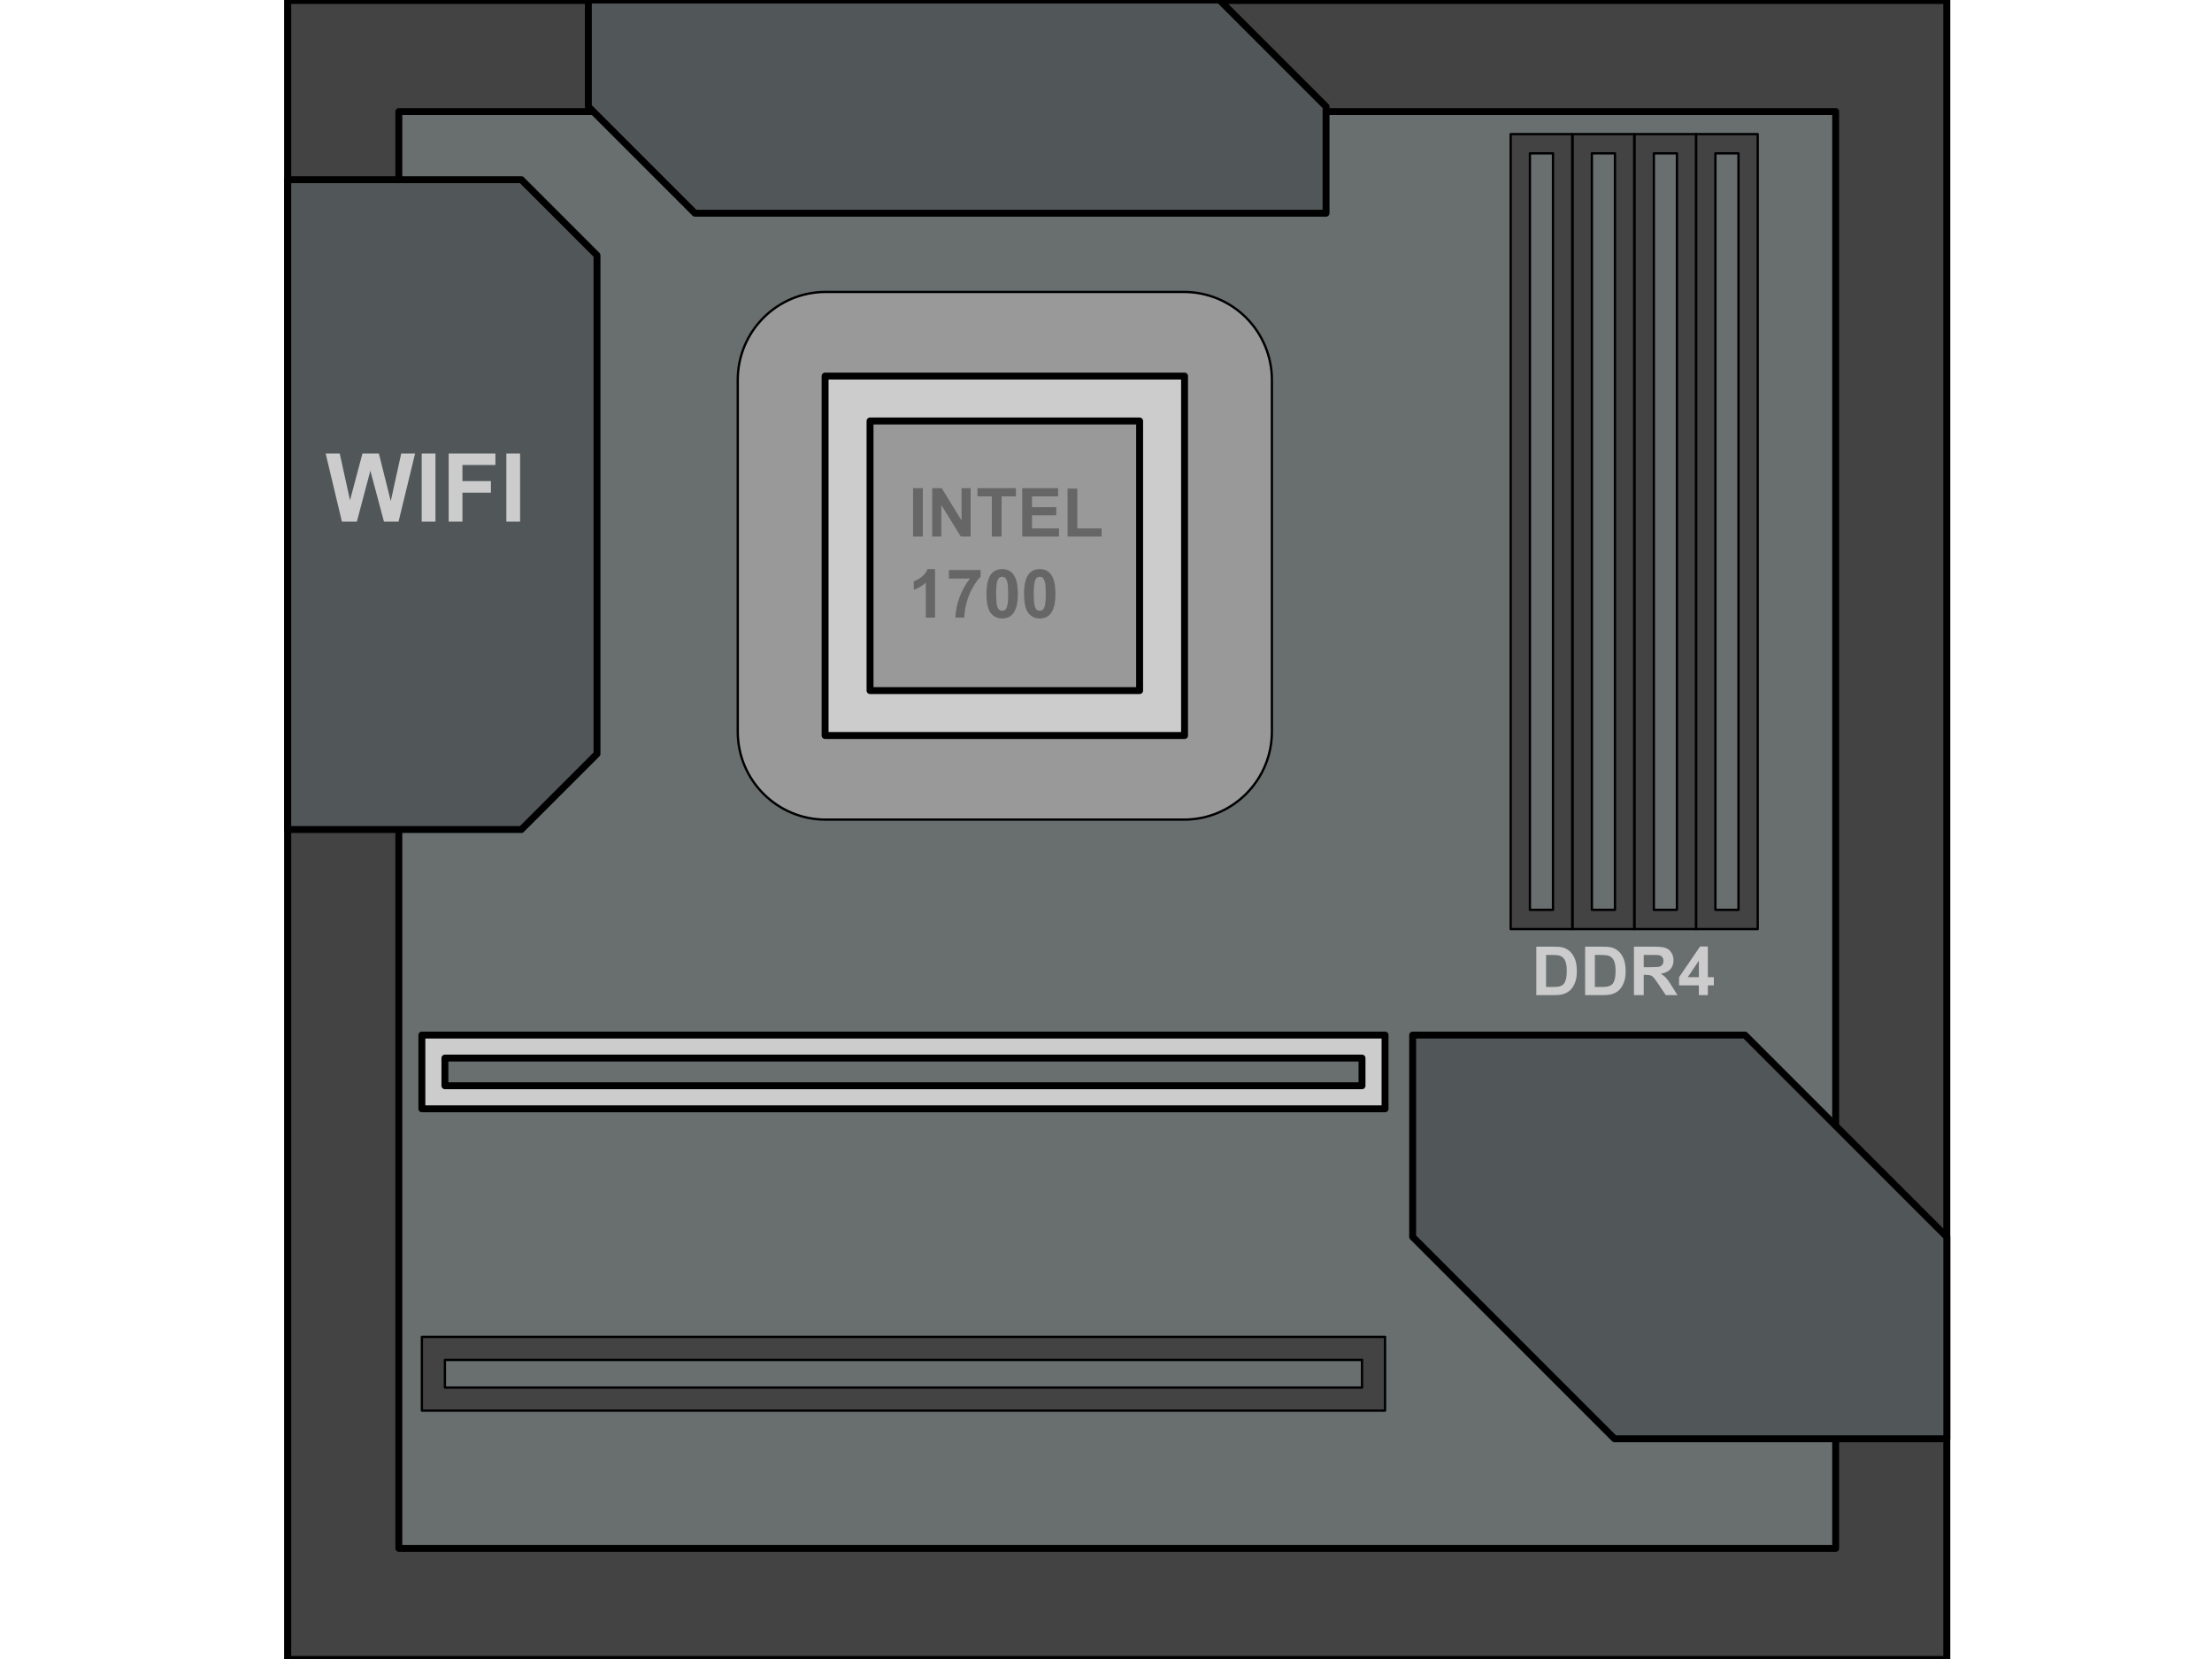 <svg version="1.1" viewBox="0.0 0.0 960.0 720.0" fill="none" stroke="none" stroke-linecap="square" stroke-miterlimit="10" xmlns:xlink="http://www.w3.org/1999/xlink" xmlns="http://www.w3.org/2000/svg"><clipPath id="p.0"><path d="m0 0l960.0 0l0 720.0l-960.0 0l0 -720.0z" clip-rule="nonzero"/></clipPath><g clip-path="url(#p.0)"><path fill="#000000" fill-opacity="0.0" d="m0 0l960.0 0l0 720.0l-960.0 0z" fill-rule="evenodd"/><path fill="#696f6f" d="m124.885 0l720.0 0l0 720.0l-720.0 0z" fill-rule="evenodd"/><path stroke="#000000" stroke-width="3.0" stroke-linejoin="round" stroke-linecap="butt" d="m124.885 0l720.0 0l0 720.0l-720.0 0z" fill-rule="evenodd"/><path fill="#434343" d="m124.879 0.207l720.0 0l0 720.0l-720.0 0zm48.211 48.211l0 623.578l623.578 0l0 -623.578z" fill-rule="evenodd"/><path stroke="#000000" stroke-width="3.0" stroke-linejoin="round" stroke-linecap="butt" d="m124.879 0.207l720.0 0l0 720.0l-720.0 0zm48.211 48.211l0 623.578l623.578 0l0 -623.578z" fill-rule="evenodd"/><path fill="#515759" d="m255.344 0l273.89 0l46.268 46.268l0 46.268l0 0l-273.89 0l-46.268 -46.268l0 -46.268z" fill-rule="evenodd"/><path stroke="#000000" stroke-width="3.0" stroke-linejoin="round" stroke-linecap="butt" d="m255.344 0l273.89 0l46.268 46.268l0 46.268l0 0l-273.89 0l-46.268 -46.268l0 -46.268z" fill-rule="evenodd"/><path fill="#999999" d="m320.186 164.872l0 0c0 -21.08 17.089 -38.169 38.169 -38.169l155.474 0l0 0c10.123 0 19.831 4.021 26.989 11.179c7.158 7.158 11.179 16.866 11.179 26.989l0 152.67c0 21.08 -17.089 38.169 -38.169 38.169l-155.474 0c-21.08 0 -38.169 -17.089 -38.169 -38.169z" fill-rule="evenodd"/><path stroke="#000000" stroke-width="1.0" stroke-linejoin="round" stroke-linecap="butt" d="m320.186 164.872l0 0c0 -21.08 17.089 -38.169 38.169 -38.169l155.474 0l0 0c10.123 0 19.831 4.021 26.989 11.179c7.158 7.158 11.179 16.866 11.179 26.989l0 152.67c0 21.08 -17.089 38.169 -38.169 38.169l-155.474 0c-21.08 0 -38.169 -17.089 -38.169 -38.169z" fill-rule="evenodd"/><path fill="#515759" d="m259.092 110.801l0 216.382l-32.817 32.817l-101.388 0l0 0l0 -282.016l0 0l101.388 0z" fill-rule="evenodd"/><path stroke="#000000" stroke-width="3.0" stroke-linejoin="round" stroke-linecap="butt" d="m259.092 110.801l0 216.382l-32.817 32.817l-101.388 0l0 0l0 -282.016l0 0l101.388 0z" fill-rule="evenodd"/><path fill="#cccccc" d="m358.092 163.207l156.0 0l0 156l-156.0 0zm19.5 19.5l0 117l117.0 0l0 -117z" fill-rule="evenodd"/><path stroke="#000000" stroke-width="3.0" stroke-linejoin="round" stroke-linecap="butt" d="m358.092 163.207l156.0 0l0 156l-156.0 0zm19.5 19.5l0 117l117.0 0l0 -117z" fill-rule="evenodd"/><path fill="#434343" d="m183.092 580.207l418.016 0l0 32.0l-418.016 0zm10.0 10.0l0 12.0l398.016 0l0 -12.0z" fill-rule="evenodd"/><path stroke="#000000" stroke-width="1.0" stroke-linejoin="round" stroke-linecap="butt" d="m183.092 580.207l418.016 0l0 32.0l-418.016 0zm10.0 10.0l0 12.0l398.016 0l0 -12.0z" fill-rule="evenodd"/><path fill="#515759" d="m613.092 449.207l144.205 0l87.606 87.606l0 87.606l0 0l-144.205 0l-87.606 -87.606l0 -87.606z" fill-rule="evenodd"/><path stroke="#000000" stroke-width="3.0" stroke-linejoin="round" stroke-linecap="butt" d="m613.092 449.207l144.205 0l87.606 87.606l0 87.606l0 0l-144.205 0l-87.606 -87.606l0 -87.606z" fill-rule="evenodd"/><path fill="#434343" d="m682.336 58.207l0 345.008l-26.709 0l0 -345.008zm-8.346 8.346l-10.016 0l0 328.315l10.016 0z" fill-rule="evenodd"/><path stroke="#000000" stroke-width="1.0" stroke-linejoin="round" stroke-linecap="butt" d="m682.336 58.207l0 345.008l-26.709 0l0 -345.008zm-8.346 8.346l-10.016 0l0 328.315l10.016 0z" fill-rule="evenodd"/><path fill="#434343" d="m709.234 58.207l0 345.008l-26.709 0l0 -345.008zm-8.346 8.346l-10.016 0l0 328.315l10.016 0z" fill-rule="evenodd"/><path stroke="#000000" stroke-width="1.0" stroke-linejoin="round" stroke-linecap="butt" d="m709.234 58.207l0 345.008l-26.709 0l0 -345.008zm-8.346 8.346l-10.016 0l0 328.315l10.016 0z" fill-rule="evenodd"/><path fill="#434343" d="m736.131 58.207l0 345.008l-26.709 0l0 -345.008zm-8.346 8.346l-10.016 0l0 328.315l10.016 0z" fill-rule="evenodd"/><path stroke="#000000" stroke-width="1.0" stroke-linejoin="round" stroke-linecap="butt" d="m736.131 58.207l0 345.008l-26.709 0l0 -345.008zm-8.346 8.346l-10.016 0l0 328.315l10.016 0z" fill-rule="evenodd"/><path fill="#434343" d="m762.84 58.207l0 345.008l-26.709 0l0 -345.008zm-8.346 8.346l-10.016 0l0 328.315l10.016 0z" fill-rule="evenodd"/><path stroke="#000000" stroke-width="1.0" stroke-linejoin="round" stroke-linecap="butt" d="m762.84 58.207l0 345.008l-26.709 0l0 -345.008zm-8.346 8.346l-10.016 0l0 328.315l10.016 0z" fill-rule="evenodd"/><path fill="#cccccc" d="m183.092 449.207l418.016 0l0 32.0l-418.016 0zm10.0 10.0l0 12.0l398.016 0l0 -12.0z" fill-rule="evenodd"/><path stroke="#000000" stroke-width="3.0" stroke-linejoin="round" stroke-linecap="butt" d="m183.092 449.207l418.016 0l0 32.0l-418.016 0zm10.0 10.0l0 12.0l398.016 0l0 -12.0z" fill-rule="evenodd"/><path fill="#000000" fill-opacity="0.0" d="m132.186 177.703l209.984 0l0 106.016l-209.984 0z" fill-rule="evenodd"/><path fill="#cccccc" d="m148.389 226.383l-7.062 -29.578l6.109 0l4.469 20.312l5.406 -20.312l7.109 0l5.172 20.656l4.547 -20.656l6.016 0l-7.188 29.578l-6.328 0l-5.906 -22.109l-5.859 22.109l-6.484 0zm34.632 0l0 -29.578l5.969 0l0 29.578l-5.969 0zm11.701 0l0 -29.578l20.281 0l0 5.0l-14.312 0l0 7.0l12.359 0l0 5.0l-12.359 0l0 12.578l-5.969 0zm25.026 0l0 -29.578l5.969 0l0 29.578l-5.969 0z" fill-rule="nonzero"/><path fill="#000000" fill-opacity="0.0" d="m655.627 394.703l209.984 0l0 106.016l-209.984 0z" fill-rule="evenodd"/><path fill="#cccccc" d="m666.752 410.863l7.734 0q2.625 0 4.0 0.406q1.844 0.547 3.156 1.938q1.328 1.391 2.016 3.406q0.688 2.0 0.688 4.953q0 2.594 -0.641 4.469q-0.797 2.297 -2.25 3.703q-1.109 1.078 -2.984 1.688q-1.406 0.438 -3.75 0.438l-7.969 0l0 -21.0zm4.234 3.562l0 13.906l3.156 0q1.781 0 2.578 -0.203q1.031 -0.266 1.703 -0.875q0.688 -0.625 1.109 -2.031q0.438 -1.406 0.438 -3.844q0 -2.438 -0.438 -3.734q-0.422 -1.297 -1.203 -2.031q-0.766 -0.734 -1.953 -0.984q-0.891 -0.203 -3.484 -0.203l-1.906 0zm16.945 -3.562l7.734 0q2.625 0 4.0 0.406q1.844 0.547 3.156 1.938q1.328 1.391 2.016 3.406q0.688 2.0 0.688 4.953q0 2.594 -0.641 4.469q-0.797 2.297 -2.25 3.703q-1.109 1.078 -2.984 1.688q-1.406 0.438 -3.75 0.438l-7.969 0l0 -21.0zm4.234 3.562l0 13.906l3.156 0q1.781 0 2.578 -0.203q1.031 -0.266 1.703 -0.875q0.688 -0.625 1.109 -2.031q0.438 -1.406 0.438 -3.844q0 -2.438 -0.438 -3.734q-0.422 -1.297 -1.203 -2.031q-0.766 -0.734 -1.953 -0.984q-0.891 -0.203 -3.484 -0.203l-1.906 0zm16.961 17.438l0 -21.0l8.922 0q3.375 0 4.891 0.578q1.531 0.562 2.438 2.016q0.922 1.438 0.922 3.297q0 2.359 -1.391 3.906q-1.375 1.531 -4.141 1.938q1.375 0.797 2.266 1.766q0.891 0.953 2.406 3.406l2.562 4.094l-5.062 0l-3.062 -4.562q-1.641 -2.453 -2.25 -3.094q-0.594 -0.641 -1.266 -0.875q-0.672 -0.234 -2.125 -0.234l-0.859 0l0 8.766l-4.25 0zm4.25 -12.109l3.125 0q3.062 0 3.812 -0.25q0.766 -0.266 1.188 -0.891q0.438 -0.641 0.438 -1.578q0 -1.062 -0.578 -1.719q-0.562 -0.656 -1.594 -0.828q-0.516 -0.062 -3.094 -0.062l-3.297 0l0 5.328zm23.93 12.109l0 -4.219l-8.594 0l0 -3.531l9.109 -13.328l3.375 0l0 13.312l2.609 0l0 3.547l-2.609 0l0 4.219l-3.891 0zm0 -7.766l0 -7.172l-4.828 7.172l4.828 0z" fill-rule="nonzero"/><path fill="#000000" fill-opacity="0.0" d="m385.265 195.703l209.984 0l0 106.016l-209.984 0z" fill-rule="evenodd"/><path fill="#666666" d="m396.265 232.863l0 -21.0l4.25 0l0 21.0l-4.25 0zm8.32 0l0 -21.0l4.125 0l8.594 14.031l0 -14.031l3.938 0l0 21.0l-4.25 0l-8.469 -13.688l0 13.688l-3.938 0zm25.867 0l0 -17.438l-6.234 0l0 -3.562l16.688 0l0 3.562l-6.219 0l0 17.438l-4.234 0zm13.196 0l0 -21.0l15.562 0l0 3.562l-11.328 0l0 4.656l10.531 0l0 3.531l-10.531 0l0 5.719l11.719 0l0 3.531l-15.953 0zm19.671 0l0 -20.828l4.234 0l0 17.297l10.547 0l0 3.531l-14.781 0z" fill-rule="nonzero"/><path fill="#666666" d="m405.812 268.063l-4.031 0l0 -15.172q-2.203 2.062 -5.203 3.062l0 -3.656q1.578 -0.516 3.422 -1.953q1.859 -1.438 2.547 -3.359l3.266 0l0 21.078zm6.014 -16.969l0 -3.734l13.75 0l0 2.922q-1.703 1.672 -3.469 4.812q-1.75 3.125 -2.672 6.656q-0.922 3.531 -0.906 6.312l-3.891 0q0.109 -4.359 1.797 -8.875q1.703 -4.531 4.531 -8.094l-9.141 0zm23.108 -4.109q3.047 0 4.766 2.172q2.047 2.578 2.047 8.547q0 5.969 -2.062 8.562q-1.703 2.156 -4.75 2.156q-3.062 0 -4.938 -2.359q-1.875 -2.359 -1.875 -8.391q0 -5.938 2.062 -8.547q1.703 -2.141 4.75 -2.141zm0 3.328q-0.734 0 -1.312 0.469q-0.562 0.469 -0.875 1.672q-0.422 1.562 -0.422 5.25q0 3.703 0.375 5.094q0.375 1.375 0.938 1.828q0.562 0.453 1.297 0.453q0.734 0 1.297 -0.453q0.578 -0.469 0.891 -1.672q0.422 -1.547 0.422 -5.25q0 -3.688 -0.375 -5.062q-0.375 -1.391 -0.938 -1.859q-0.562 -0.469 -1.297 -0.469zm16.311 -3.328q3.047 0 4.766 2.172q2.047 2.578 2.047 8.547q0 5.969 -2.062 8.562q-1.703 2.156 -4.75 2.156q-3.062 0 -4.938 -2.359q-1.875 -2.359 -1.875 -8.391q0 -5.938 2.062 -8.547q1.703 -2.141 4.75 -2.141zm0 3.328q-0.734 0 -1.312 0.469q-0.562 0.469 -0.875 1.672q-0.422 1.562 -0.422 5.25q0 3.703 0.375 5.094q0.375 1.375 0.938 1.828q0.562 0.453 1.297 0.453q0.734 0 1.297 -0.453q0.578 -0.469 0.891 -1.672q0.422 -1.547 0.422 -5.25q0 -3.688 -0.375 -5.062q-0.375 -1.391 -0.938 -1.859q-0.562 -0.469 -1.297 -0.469z" fill-rule="nonzero"/></g></svg>
